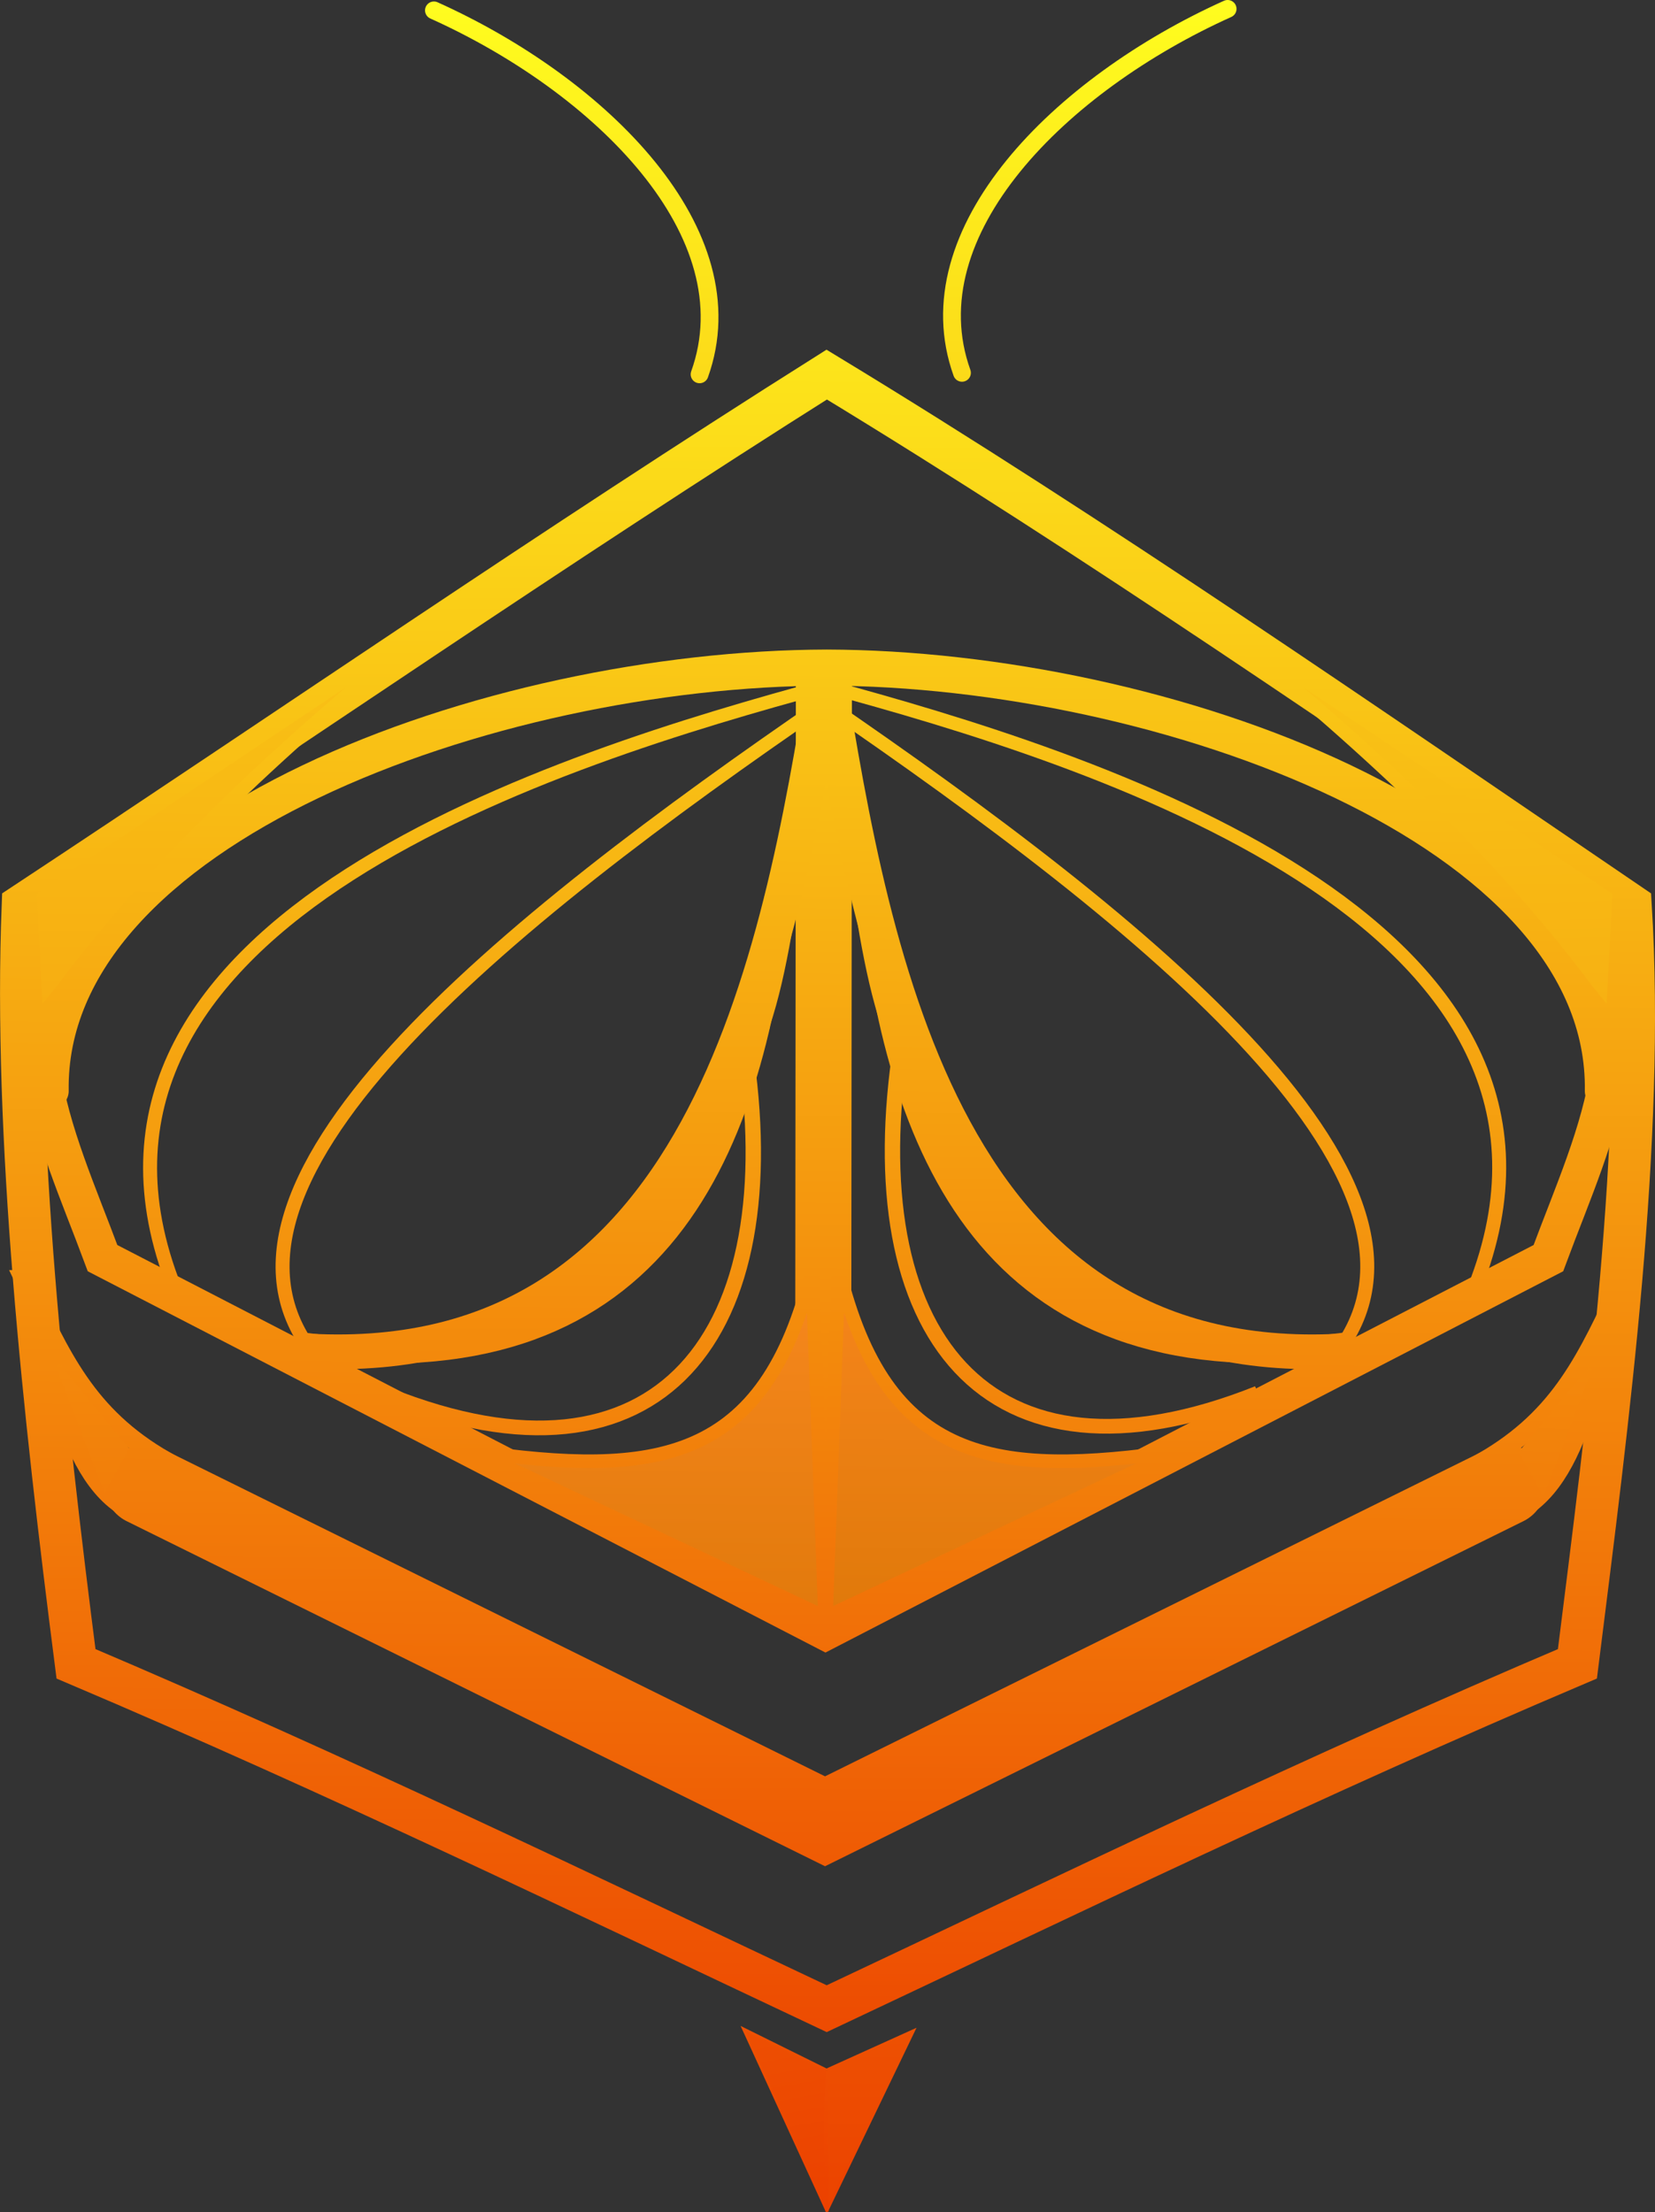 <?xml version="1.0" encoding="UTF-8" standalone="no"?>
<!-- Created with Inkscape (http://www.inkscape.org/) -->

<svg
   version="1.1"
   id="svg1"
   width="69.198"
   height="92.508"
   viewBox="0 0 69.198 92.508"
   sodipodi:docname="LOGO 1 TERMINADO.svg"
   inkscape:version="1.3.2 (091e20e, 2023-11-25, custom)"
   inkscape:export-filename="LOGO ARE VECTORIZADO 2.jpg"
   inkscape:export-xdpi="1103.4482"
   inkscape:export-ydpi="1103.4482"
   xmlns:inkscape="http://www.inkscape.org/namespaces/inkscape"
   xmlns:sodipodi="http://sodipodi.sourceforge.net/DTD/sodipodi-0.dtd"
   xmlns:xlink="http://www.w3.org/1999/xlink"
   xmlns="http://www.w3.org/2000/svg"
   xmlns:svg="http://www.w3.org/2000/svg">
  <rect x="0" y="0" width="69.198" height="92.508" fill="#333333" stroke="none"/>
  <defs
     id="defs1">
    <linearGradient
       id="linearGradient225"
       inkscape:collect="always">
      <stop
         style="stop-color:#f3890c;stop-opacity:1"
         offset="0"
         id="stop225" />
      <stop
         style="stop-color:#f27e0a;stop-opacity:1"
         offset="1"
         id="stop226" />
    </linearGradient>
    <linearGradient
       id="linearGradient223"
       inkscape:collect="always">
      <stop
         style="stop-color:#f3890c;stop-opacity:1"
         offset="0"
         id="stop223" />
      <stop
         style="stop-color:#f27e0a;stop-opacity:1"
         offset="1"
         id="stop224" />
    </linearGradient>
    <linearGradient
       id="linearGradient219"
       inkscape:collect="always">
      <stop
         style="stop-color:#fffe1f;stop-opacity:1;"
         offset="0"
         id="stop218" />
      <stop
         style="stop-color:#ec4100;stop-opacity:1;"
         offset="1"
         id="stop219" />
    </linearGradient>
    <linearGradient
       id="linearGradient213"
       inkscape:collect="always">
      <stop
         style="stop-color:#ed5002;stop-opacity:1"
         offset="0"
         id="stop213" />
      <stop
         style="stop-color:#ec4300;stop-opacity:1"
         offset="1"
         id="stop214" />
    </linearGradient>
    <linearGradient
       id="linearGradient211"
       inkscape:collect="always">
      <stop
         style="stop-color:#ec4100;stop-opacity:1;"
         offset="0"
         id="stop211" />
      <stop
         style="stop-color:#ed4e02;stop-opacity:1"
         offset="1"
         id="stop212" />
    </linearGradient>
    <linearGradient
       id="linearGradient206"
       inkscape:collect="always">
      <stop
         style="stop-color:#f7af12;stop-opacity:1;"
         offset="0"
         id="stop206" />
      <stop
         style="stop-color:#f9c716;stop-opacity:1"
         offset="1"
         id="stop207" />
    </linearGradient>
    <linearGradient
       id="linearGradient204"
       inkscape:collect="always">
      <stop
         style="stop-color:#f7ab11;stop-opacity:1;"
         offset="0"
         id="stop204" />
      <stop
         style="stop-color:#f9c516;stop-opacity:1"
         offset="1"
         id="stop205" />
    </linearGradient>
    <linearGradient
       id="linearGradient202"
       inkscape:collect="always">
      <stop
         style="stop-color:#e0790a;stop-opacity:1;"
         offset="0"
         id="stop202" />
      <stop
         style="stop-color:#f7861c;stop-opacity:1;"
         offset="1"
         id="stop203" />
    </linearGradient>
    <linearGradient
       id="linearGradient200"
       inkscape:collect="always">
      <stop
         style="stop-color:#e1790b;stop-opacity:1;"
         offset="0"
         id="stop200" />
      <stop
         style="stop-color:#f7881e;stop-opacity:1;"
         offset="1"
         id="stop201" />
    </linearGradient>
    <linearGradient
       id="linearGradient142"
       inkscape:collect="always">
      <stop
         style="stop-color:#fffe1f;stop-opacity:1;"
         offset="0"
         id="stop142" />
      <stop
         style="stop-color:#ec4100;stop-opacity:1;"
         offset="1"
         id="stop143" />
    </linearGradient>
    <linearGradient
       inkscape:collect="always"
       xlink:href="#linearGradient142"
       id="linearGradient1817"
       gradientUnits="userSpaceOnUse"
       gradientTransform="matrix(0.584,0,0,0.559,59.731,81.649)"
       x1="0.931"
       y1="83.139"
       x2="0.202"
       y2="237.365" />
    <linearGradient
       inkscape:collect="always"
       xlink:href="#linearGradient142"
       id="linearGradient1818"
       gradientUnits="userSpaceOnUse"
       x1="0.931"
       y1="83.139"
       x2="0.202"
       y2="237.365" />
    <linearGradient
       inkscape:collect="always"
       xlink:href="#linearGradient142"
       id="linearGradient1819"
       gradientUnits="userSpaceOnUse"
       x1="0.931"
       y1="83.139"
       x2="0.202"
       y2="237.365" />
    <linearGradient
       inkscape:collect="always"
       xlink:href="#linearGradient142"
       id="linearGradient1820"
       gradientUnits="userSpaceOnUse"
       x1="0.931"
       y1="83.139"
       x2="0.202"
       y2="237.365" />
    <linearGradient
       inkscape:collect="always"
       xlink:href="#linearGradient142"
       id="linearGradient1821"
       gradientUnits="userSpaceOnUse"
       x1="0.931"
       y1="83.139"
       x2="0.202"
       y2="237.365" />
    <linearGradient
       inkscape:collect="always"
       xlink:href="#linearGradient142"
       id="linearGradient1822"
       gradientUnits="userSpaceOnUse"
       x1="0.931"
       y1="83.139"
       x2="0.202"
       y2="237.365" />
    <linearGradient
       inkscape:collect="always"
       xlink:href="#linearGradient142"
       id="linearGradient1823"
       gradientUnits="userSpaceOnUse"
       x1="0.931"
       y1="83.139"
       x2="0.202"
       y2="237.365" />
    <linearGradient
       inkscape:collect="always"
       xlink:href="#linearGradient142"
       id="linearGradient1824"
       gradientUnits="userSpaceOnUse"
       x1="0.931"
       y1="83.139"
       x2="0.202"
       y2="237.365" />
    <linearGradient
       inkscape:collect="always"
       xlink:href="#linearGradient142"
       id="linearGradient1825"
       gradientUnits="userSpaceOnUse"
       x1="0.931"
       y1="83.139"
       x2="0.202"
       y2="237.365" />
    <linearGradient
       inkscape:collect="always"
       xlink:href="#linearGradient142"
       id="linearGradient1826"
       gradientUnits="userSpaceOnUse"
       x1="0.931"
       y1="83.139"
       x2="0.202"
       y2="237.365" />
    <linearGradient
       inkscape:collect="always"
       xlink:href="#linearGradient142"
       id="linearGradient1827"
       gradientUnits="userSpaceOnUse"
       x1="0.931"
       y1="83.139"
       x2="0.202"
       y2="237.365" />
    <linearGradient
       inkscape:collect="always"
       xlink:href="#linearGradient142"
       id="linearGradient1828"
       gradientUnits="userSpaceOnUse"
       x1="0.931"
       y1="83.139"
       x2="0.202"
       y2="237.365" />
    <linearGradient
       inkscape:collect="always"
       xlink:href="#linearGradient142"
       id="linearGradient1829"
       gradientUnits="userSpaceOnUse"
       x1="0.931"
       y1="83.139"
       x2="0.202"
       y2="237.365" />
    <linearGradient
       inkscape:collect="always"
       xlink:href="#linearGradient142"
       id="linearGradient1830"
       gradientUnits="userSpaceOnUse"
       x1="0.931"
       y1="83.139"
       x2="0.202"
       y2="237.365" />
    <linearGradient
       inkscape:collect="always"
       xlink:href="#linearGradient142"
       id="linearGradient1831"
       gradientUnits="userSpaceOnUse"
       x1="0.931"
       y1="83.139"
       x2="0.202"
       y2="237.365" />
    <linearGradient
       inkscape:collect="always"
       xlink:href="#linearGradient142"
       id="linearGradient1832"
       gradientUnits="userSpaceOnUse"
       x1="0.931"
       y1="83.139"
       x2="0.202"
       y2="237.365" />
    <linearGradient
       inkscape:collect="always"
       xlink:href="#linearGradient142"
       id="linearGradient1833"
       gradientUnits="userSpaceOnUse"
       x1="0.931"
       y1="83.139"
       x2="0.202"
       y2="237.365" />
    <linearGradient
       inkscape:collect="always"
       xlink:href="#linearGradient142"
       id="linearGradient1834"
       gradientUnits="userSpaceOnUse"
       x1="0.931"
       y1="83.139"
       x2="0.202"
       y2="237.365" />
    <linearGradient
       inkscape:collect="always"
       xlink:href="#linearGradient142"
       id="linearGradient1835"
       gradientUnits="userSpaceOnUse"
       x1="0.931"
       y1="83.139"
       x2="0.202"
       y2="237.365" />
    <linearGradient
       inkscape:collect="always"
       xlink:href="#linearGradient142"
       id="linearGradient1836"
       gradientUnits="userSpaceOnUse"
       x1="0.931"
       y1="83.139"
       x2="0.202"
       y2="237.365" />
    <linearGradient
       inkscape:collect="always"
       xlink:href="#linearGradient142"
       id="linearGradient1837"
       gradientUnits="userSpaceOnUse"
       x1="0.931"
       y1="83.139"
       x2="0.202"
       y2="237.365" />
    <linearGradient
       inkscape:collect="always"
       xlink:href="#linearGradient142"
       id="linearGradient1838"
       gradientUnits="userSpaceOnUse"
       x1="0.931"
       y1="83.139"
       x2="0.202"
       y2="237.365" />
    <linearGradient
       inkscape:collect="always"
       xlink:href="#linearGradient142"
       id="linearGradient1839"
       gradientUnits="userSpaceOnUse"
       x1="0.931"
       y1="83.139"
       x2="0.202"
       y2="237.365" />
    <linearGradient
       inkscape:collect="always"
       xlink:href="#linearGradient142"
       id="linearGradient1840"
       gradientUnits="userSpaceOnUse"
       x1="0.931"
       y1="83.139"
       x2="0.202"
       y2="237.365" />
    <linearGradient
       inkscape:collect="always"
       xlink:href="#linearGradient142"
       id="linearGradient1841"
       gradientUnits="userSpaceOnUse"
       x1="0.931"
       y1="83.139"
       x2="0.202"
       y2="237.365" />
    <linearGradient
       inkscape:collect="always"
       xlink:href="#linearGradient142"
       id="linearGradient1842"
       gradientUnits="userSpaceOnUse"
       x1="0.931"
       y1="83.139"
       x2="0.202"
       y2="237.365" />
    <linearGradient
       inkscape:collect="always"
       xlink:href="#linearGradient142"
       id="linearGradient1843"
       gradientUnits="userSpaceOnUse"
       x1="0.931"
       y1="83.139"
       x2="0.202"
       y2="237.365" />
    <linearGradient
       inkscape:collect="always"
       xlink:href="#linearGradient142"
       id="linearGradient1844"
       gradientUnits="userSpaceOnUse"
       x1="0.931"
       y1="83.139"
       x2="0.202"
       y2="237.365" />
    <linearGradient
       inkscape:collect="always"
       xlink:href="#linearGradient142"
       id="linearGradient1845"
       gradientUnits="userSpaceOnUse"
       x1="0.931"
       y1="83.139"
       x2="0.202"
       y2="237.365" />
    <linearGradient
       inkscape:collect="always"
       xlink:href="#linearGradient142"
       id="linearGradient1846"
       gradientUnits="userSpaceOnUse"
       x1="0.931"
       y1="83.139"
       x2="0.202"
       y2="237.365" />
    <linearGradient
       inkscape:collect="always"
       xlink:href="#linearGradient142"
       id="linearGradient1847"
       gradientUnits="userSpaceOnUse"
       gradientTransform="matrix(0.584,0,0,0.559,59.815,81.514)"
       x1="0.931"
       y1="83.139"
       x2="0.202"
       y2="237.365" />
    <linearGradient
       inkscape:collect="always"
       xlink:href="#linearGradient142"
       id="linearGradient1848"
       gradientUnits="userSpaceOnUse"
       gradientTransform="matrix(0.584,0,0,0.559,59.815,81.514)"
       x1="0.931"
       y1="83.139"
       x2="0.202"
       y2="237.365" />
    <linearGradient
       inkscape:collect="always"
       xlink:href="#linearGradient142"
       id="linearGradient1849"
       gradientUnits="userSpaceOnUse"
       gradientTransform="matrix(0.584,0,0,0.559,59.94,77.577)"
       x1="0.931"
       y1="83.139"
       x2="0.202"
       y2="237.365" />
    <linearGradient
       inkscape:collect="always"
       xlink:href="#linearGradient142"
       id="linearGradient1850"
       gradientUnits="userSpaceOnUse"
       gradientTransform="matrix(0.584,0,0,0.559,60.127,77.514)"
       x1="0.931"
       y1="83.139"
       x2="0.202"
       y2="237.365" />
    <linearGradient
       inkscape:collect="always"
       xlink:href="#linearGradient142"
       id="linearGradient1851"
       gradientUnits="userSpaceOnUse"
       gradientTransform="matrix(0.584,0,0,0.559,59.815,81.514)"
       x1="0.931"
       y1="83.139"
       x2="0.202"
       y2="237.365" />
    <linearGradient
       inkscape:collect="always"
       xlink:href="#linearGradient211"
       id="linearGradient1852"
       gradientUnits="userSpaceOnUse"
       gradientTransform="matrix(0.584,0,0,0.559,-81.45,97.681)"
       x1="241.627"
       y1="209.361"
       x2="239.224"
       y2="196.358" />
    <linearGradient
       inkscape:collect="always"
       xlink:href="#linearGradient142"
       id="linearGradient1853"
       gradientUnits="userSpaceOnUse"
       gradientTransform="matrix(0.584,0,0,0.559,59.815,81.757)"
       x1="0.931"
       y1="83.139"
       x2="0.202"
       y2="237.365" />
    <linearGradient
       inkscape:collect="always"
       xlink:href="#linearGradient213"
       id="linearGradient1854"
       gradientUnits="userSpaceOnUse"
       gradientTransform="matrix(0.584,0,0,0.559,-81.45,97.681)"
       x1="244.964"
       y1="196.415"
       x2="244.948"
       y2="209.265" />
    <linearGradient
       inkscape:collect="always"
       xlink:href="#linearGradient219"
       id="linearGradient1855"
       gradientUnits="userSpaceOnUse"
       gradientTransform="matrix(0.584,0,0,0.559,59.815,81.757)"
       x1="0.931"
       y1="83.139"
       x2="0.094"
       y2="237.387" />
    <linearGradient
       inkscape:collect="always"
       xlink:href="#linearGradient200"
       id="linearGradient1856"
       gradientUnits="userSpaceOnUse"
       gradientTransform="matrix(0.584,0,0,0.559,-81.45,97.438)"
       x1="229.348"
       y1="170.281"
       x2="229.546"
       y2="143.267" />
    <linearGradient
       inkscape:collect="always"
       xlink:href="#linearGradient142"
       id="linearGradient1857"
       gradientUnits="userSpaceOnUse"
       gradientTransform="matrix(0.584,0,0,0.559,59.815,81.514)"
       x1="0.931"
       y1="83.139"
       x2="0.202"
       y2="237.365" />
    <linearGradient
       inkscape:collect="always"
       xlink:href="#linearGradient202"
       id="linearGradient1858"
       gradientUnits="userSpaceOnUse"
       gradientTransform="matrix(0.584,0,0,0.559,-81.45,97.438)"
       x1="256.055"
       y1="169.545"
       x2="256.253"
       y2="143.022" />
    <linearGradient
       inkscape:collect="always"
       xlink:href="#linearGradient142"
       id="linearGradient1859"
       gradientUnits="userSpaceOnUse"
       gradientTransform="matrix(0.584,0,0,0.559,59.815,81.514)"
       x1="0.931"
       y1="83.139"
       x2="0.202"
       y2="237.365" />
    <linearGradient
       inkscape:collect="always"
       xlink:href="#linearGradient204"
       id="linearGradient1860"
       gradientUnits="userSpaceOnUse"
       gradientTransform="matrix(0.584,0,0,0.559,-81.45,97.438)"
       x1="199.34"
       y1="126.324"
       x2="199.441"
       y2="93.784" />
    <linearGradient
       inkscape:collect="always"
       xlink:href="#linearGradient142"
       id="linearGradient1861"
       gradientUnits="userSpaceOnUse"
       gradientTransform="matrix(0.584,0,0,0.559,59.815,81.514)"
       x1="0.931"
       y1="83.139"
       x2="0.202"
       y2="237.365" />
    <linearGradient
       inkscape:collect="always"
       xlink:href="#linearGradient206"
       id="linearGradient1862"
       gradientUnits="userSpaceOnUse"
       gradientTransform="matrix(0.584,0,0,0.559,-81.45,97.438)"
       x1="284.862"
       y1="126.324"
       x2="284.226"
       y2="93.907" />
    <linearGradient
       inkscape:collect="always"
       xlink:href="#linearGradient142"
       id="linearGradient1863"
       gradientUnits="userSpaceOnUse"
       gradientTransform="matrix(0.584,0,0,0.559,59.815,81.514)"
       x1="0.931"
       y1="83.139"
       x2="0.202"
       y2="237.365" />
    <linearGradient
       inkscape:collect="always"
       xlink:href="#linearGradient142"
       id="linearGradient1864"
       gradientUnits="userSpaceOnUse"
       gradientTransform="matrix(0.584,0,0,0.559,59.815,81.514)"
       x1="0.931"
       y1="83.139"
       x2="0.202"
       y2="237.365" />
    <linearGradient
       inkscape:collect="always"
       xlink:href="#linearGradient142"
       id="linearGradient1865"
       gradientUnits="userSpaceOnUse"
       gradientTransform="matrix(0.584,0,0,0.559,59.815,81.514)"
       x1="0.931"
       y1="83.139"
       x2="0.202"
       y2="237.365" />
    <linearGradient
       inkscape:collect="always"
       xlink:href="#linearGradient225"
       id="linearGradient1866"
       gradientUnits="userSpaceOnUse"
       gradientTransform="matrix(0.584,0,0,0.559,-83.457,-44.455)"
       x1="192.925"
       y1="404.17"
       x2="193.072"
       y2="413.835" />
    <linearGradient
       inkscape:collect="always"
       xlink:href="#linearGradient223"
       id="linearGradient1867"
       gradientUnits="userSpaceOnUse"
       gradientTransform="matrix(0.584,0,0,0.559,-83.457,-44.455)"
       x1="192.925"
       y1="404.17"
       x2="193.072"
       y2="413.835" />
    <linearGradient
       inkscape:collect="always"
       xlink:href="#linearGradient225"
       id="linearGradient1868"
       gradientUnits="userSpaceOnUse"
       gradientTransform="matrix(-0.584,0,0,0.559,202.994,-44.318)"
       x1="192.925"
       y1="404.17"
       x2="193.072"
       y2="413.835" />
    <linearGradient
       inkscape:collect="always"
       xlink:href="#linearGradient223"
       id="linearGradient1869"
       gradientUnits="userSpaceOnUse"
       gradientTransform="matrix(-0.584,0,0,0.559,202.994,-44.318)"
       x1="192.925"
       y1="404.17"
       x2="193.072"
       y2="413.835" />
  </defs>
  <sodipodi:namedview
     id="namedview1"
     pagecolor="#ffffff"
     bordercolor="#000000"
     borderopacity="0.25"
     inkscape:showpageshadow="2"
     inkscape:pageopacity="0.0"
     inkscape:pagecheckerboard="0"
     inkscape:deskcolor="#05f727"
     showguides="true"
     inkscape:zoom="2.8284271"
     inkscape:cx="9.7227182"
     inkscape:cy="440.7043"
     inkscape:window-width="1366"
     inkscape:window-height="697"
     inkscape:window-x="-8"
     inkscape:window-y="-8"
     inkscape:window-maximized="1"
     inkscape:current-layer="g1">
    <sodipodi:guide
       position="-16.627,378.4"
       orientation="0,-1"
       id="guide926"
       inkscape:locked="false" />
    <sodipodi:guide
       position="57.973,220.008"
       orientation="0,-1"
       id="guide587"
       inkscape:locked="false" />
    <sodipodi:guide
       position="284.581,126.793"
       orientation="0,-1"
       id="guide2031"
       inkscape:locked="false" />
    <sodipodi:guide
       position="-19.419,247.293"
       orientation="0,-1"
       id="guide2068"
       inkscape:locked="false" />
    <sodipodi:guide
       position="417.891,-93.24"
       orientation="1,0"
       id="guide2725"
       inkscape:locked="false" />
  </sodipodi:namedview>
  <g
     inkscape:groupmode="layer"
     inkscape:label="Image"
     id="g1"
     transform="translate(-15.919,99.707)">
    <g
       id="g1817"
       transform="translate(-9.399,-224.277)">
      <path
         style="fill:none;fill-opacity:1;stroke:url(#linearGradient1817);stroke-width:2.343;stroke-linecap:round;stroke-dasharray:none;stroke-opacity:1"
         d="m 59.766,153.217 -0.036,38.276"
         id="path1783"
         sodipodi:nodetypes="cc" />
      <g
         id="g1803"
         style="fill:none;fill-opacity:1;stroke:url(#linearGradient1846);stroke-opacity:1"
         transform="matrix(0.584,0,0,0.559,59.815,81.514)">
        <g
           id="g1789"
           style="fill:none;fill-opacity:1;stroke:url(#linearGradient1824);stroke-opacity:1">
          <g
             id="g1786"
             style="fill:none;fill-opacity:1;stroke:url(#linearGradient1821);stroke-opacity:1">
            <g
               id="g1785"
               style="fill:none;fill-opacity:1;stroke:url(#linearGradient1820);stroke-opacity:1">
              <g
                 id="g1784"
                 style="fill:none;fill-opacity:1;stroke:url(#linearGradient1819);stroke-opacity:1">
                <g
                   id="g1783"
                   style="fill:none;fill-opacity:1;stroke:url(#linearGradient1818);stroke-opacity:1" />
              </g>
            </g>
          </g>
          <g
             id="g1788"
             style="fill:none;fill-opacity:1;stroke:url(#linearGradient1823);stroke-opacity:1">
            <g
               id="g1787"
               style="fill:none;fill-opacity:1;stroke:url(#linearGradient1822);stroke-opacity:1" />
          </g>
        </g>
        <g
           id="g1802"
           style="fill:none;fill-opacity:1;stroke:url(#linearGradient1845);stroke-opacity:1">
          <g
             id="g1791"
             style="fill:none;fill-opacity:1;stroke:url(#linearGradient1828);stroke-opacity:1">
            <g
               id="g1790"
               style="fill:none;fill-opacity:1;stroke:url(#linearGradient1825);stroke-opacity:1" />
            <path
               style="opacity:1;fill:none;fill-opacity:1;stroke:url(#linearGradient1826);stroke-width:1.4;stroke-linecap:round;stroke-linejoin:miter;stroke-dasharray:none;stroke-opacity:1;paint-order:normal"
               d="m 57.175,172.828 c -2.605,5.731 -4.428,10.159 -10.072,13.545 l 1.519,4.124 c 5.514,-1.805 6.245,-11.186 8.552,-17.669 z"
               id="path1790"
               sodipodi:nodetypes="cccc" />
            <path
               style="opacity:1;fill:none;fill-opacity:1;stroke:url(#linearGradient1827);stroke-width:1.4;stroke-linecap:round;stroke-linejoin:miter;stroke-dasharray:none;stroke-opacity:1;paint-order:normal"
               d="m -57.33,172.741 c 2.605,5.731 4.428,10.159 10.072,13.545 l -1.519,4.124 c -5.514,-1.805 -6.245,-11.186 -8.552,-17.669 z"
               id="path1791"
               sodipodi:nodetypes="cc" />
          </g>
          <g
             id="g1801"
             style="fill:none;fill-opacity:1;stroke:url(#linearGradient1844);stroke-opacity:1">
            <g
               id="g1799"
               style="fill:none;fill-opacity:1;stroke:url(#linearGradient1840);stroke-opacity:1">
              <g
                 id="g1797"
                 style="fill:none;fill-opacity:1;stroke:url(#linearGradient1836);stroke-opacity:1">
                <g
                   id="g1795"
                   style="fill:none;fill-opacity:1;stroke:url(#linearGradient1833);stroke-opacity:1">
                  <g
                     id="g1794"
                     style="fill:none;fill-opacity:1;stroke:url(#linearGradient1832);stroke-opacity:1">
                    <path
                       style="opacity:1;fill:none;fill-opacity:1;stroke:url(#linearGradient1829);stroke-width:1;stroke-linecap:round;stroke-linejoin:miter;stroke-dasharray:none;stroke-opacity:1;paint-order:normal"
                       d="M -46.783,172.767 C -56.376,145.78 -18.809,133.686 0.039,128.353 18.887,133.686 56.31,145.78 46.718,172.767"
                       id="path1792"
                       sodipodi:nodetypes="ccc" />
                    <path
                       style="opacity:1;fill:none;fill-opacity:1;stroke:url(#linearGradient1830);stroke-width:2.7;stroke-linecap:round;stroke-linejoin:miter;stroke-dasharray:none;stroke-opacity:1;paint-order:normal"
                       d="M 55.745,158.646 C 56.055,139.048 24.128,127.034 0.122,126.966 -23.884,127.034 -55.812,139.048 -55.502,158.646"
                       id="path1793"
                       sodipodi:nodetypes="ccc" />
                    <path
                       style="opacity:1;fill:none;fill-opacity:1;stroke:url(#linearGradient1831);stroke-width:1;stroke-linecap:round;stroke-linejoin:miter;stroke-dasharray:none;stroke-opacity:1;paint-order:normal"
                       d="M -35.946,179.123 C -47.411,166.24 -22.607,145.824 -0.01,129.632 22.586,145.824 47.39,166.24 35.925,179.123"
                       id="path1794"
                       sodipodi:nodetypes="ccc" />
                  </g>
                </g>
                <g
                   id="g1796"
                   style="fill:none;fill-opacity:1;stroke:url(#linearGradient1835);stroke-opacity:1">
                  <path
                     style="fill:none;fill-opacity:1;stroke:url(#linearGradient1834);stroke-width:2.6;stroke-dasharray:none;stroke-opacity:1"
                     d="M -37.581,178.054 C -8.702,180.158 -3.235,148.844 0.085,127.261 3.404,148.844 8.698,180.158 37.577,178.054"
                     id="path1795"
                     sodipodi:nodetypes="ccc" />
                </g>
              </g>
              <g
                 id="g1798"
                 style="fill:none;fill-opacity:1;stroke:url(#linearGradient1839);stroke-opacity:1">
                <path
                   style="fill:none;fill-opacity:1;stroke:url(#linearGradient1837);stroke-width:1.9;stroke-linecap:butt;stroke-dasharray:none;stroke-opacity:1"
                   d="M -3.382,144.114 C -5.409,163.924 -12.542,181.065 -37.509,177.647"
                   id="path1797"
                   sodipodi:nodetypes="cc" />
                <path
                   style="fill:none;fill-opacity:1;stroke:url(#linearGradient1838);stroke-width:1.9;stroke-linecap:butt;stroke-dasharray:none;stroke-opacity:1"
                   d="m 3.382,144.093 c 2.027,19.81 9.16,36.951 34.127,33.533"
                   id="path1798"
                   sodipodi:nodetypes="cc" />
              </g>
            </g>
            <g
               id="g1800"
               style="fill:none;fill-opacity:1;stroke:url(#linearGradient1843);stroke-opacity:1">
              <path
                 style="fill:none;fill-opacity:1;stroke:url(#linearGradient1841);stroke-width:1.1;stroke-linecap:butt;stroke-dasharray:none;stroke-opacity:1"
                 d="m -5.771,155.208 c 3.231,21.636 -5.999,34.293 -25.541,26.154"
                 id="path1799"
                 sodipodi:nodetypes="cc" />
              <path
                 style="fill:none;fill-opacity:1;stroke:url(#linearGradient1842);stroke-width:1.1;stroke-linecap:butt;stroke-dasharray:none;stroke-opacity:1"
                 d="m 5.457,155.085 c -3.231,21.636 5.999,34.293 25.541,26.154"
                 id="path1800"
                 sodipodi:nodetypes="cc" />
            </g>
          </g>
        </g>
      </g>
      <path
         style="fill:none;fill-opacity:1;stroke:url(#linearGradient1847);stroke-width:1.543;stroke-linecap:square;stroke-linejoin:miter;stroke-dasharray:none;stroke-opacity:1;paint-order:normal"
         d="m 92.602,169.287 c -0.386,2.646 -1.53,5.166 -2.544,7.898 L 59.832,192.81 29.606,177.185 c -1.014,-2.732 -2.158,-5.252 -2.544,-7.898"
         id="path1803"
         sodipodi:nodetypes="ccccc" />
      <path
         style="fill:none;fill-opacity:1;stroke:url(#linearGradient1848);stroke-width:3.371;stroke-linecap:round;stroke-linejoin:miter;stroke-dasharray:none;stroke-opacity:1;paint-order:normal"
         d="m 31.358,186.671 28.456,14.064 28.456,-14.064"
         id="path1804"
         sodipodi:nodetypes="ccc" />
      <path
         style="fill:none;fill-opacity:1;stroke:url(#linearGradient1849);stroke-width:0.743;stroke-linecap:round;stroke-dasharray:none;stroke-opacity:1"
         d="m 43.461,125.004 c 6.98,3.143 13.222,9.32 11.107,15.221"
         id="path1805"
         sodipodi:nodetypes="cc" />
      <path
         style="fill:none;fill-opacity:1;stroke:url(#linearGradient1850);stroke-width:0.743;stroke-linecap:round;stroke-dasharray:none;stroke-opacity:1"
         d="m 76.647,124.941 c -6.98,3.143 -13.222,9.32 -11.107,15.221"
         id="path1806"
         sodipodi:nodetypes="cc" />
      <path
         id="path1807"
         style="fill:none;fill-opacity:1;stroke:url(#linearGradient1851);stroke-width:1.771;stroke-linecap:butt;stroke-linejoin:miter;stroke-dasharray:none;stroke-opacity:1;paint-order:normal"
         d="m 91.272,194.149 c 1.281,-10.221 2.831,-21.873 2.222,-31.73 -11.154,-7.585 -22.274,-15.299 -33.61,-22.184 -11.409,7.198 -22.407,14.789 -33.61,22.184 -0.382,9.673 0.889,21.327 2.222,31.73 11.01,4.677 21.104,9.573 31.388,14.423 10.285,-4.85 20.379,-9.746 31.388,-14.423 z"
         sodipodi:nodetypes="ccccccc" />
      <g
         id="g1809"
         transform="translate(0.088,2.298)">
        <path
           style="fill:url(#linearGradient1852);fill-opacity:1;stroke:url(#linearGradient1853);stroke-width:0.114;stroke-linecap:round;stroke-linejoin:miter;stroke-dasharray:none;stroke-opacity:1;paint-order:normal"
           d="m 59.815,208.85 c -0.174,3.535 -2.58e-4,3.94 0,5.906 l -3.501,-7.639 z"
           id="path1808"
           sodipodi:nodetypes="cccc" />
        <path
           style="fill:url(#linearGradient1854);fill-opacity:1;stroke:url(#linearGradient1855);stroke-width:0.114;stroke-linecap:round;stroke-linejoin:miter;stroke-dasharray:none;stroke-opacity:1;paint-order:normal"
           d="m 59.798,208.832 v 5.906 l 3.634,-7.55 z"
           id="path1809"
           sodipodi:nodetypes="cccc" />
      </g>
      <path
         style="fill:url(#linearGradient1856);fill-opacity:1;stroke:url(#linearGradient1857);stroke-width:0.571;stroke-linecap:round;stroke-dasharray:none;stroke-opacity:1"
         d="m 59.277,177.666 c -1.973,8.103 -6.512,8.697 -14.19,7.589 l 14.728,6.937 z"
         id="path1810"
         sodipodi:nodetypes="cccc" />
      <path
         style="fill:url(#linearGradient1858);fill-opacity:1;stroke:url(#linearGradient1859);stroke-width:0.571;stroke-linecap:round;stroke-dasharray:none;stroke-opacity:1"
         d="m 60.389,177.666 c 1.973,8.103 6.512,8.697 14.19,7.589 l -14.728,6.937 z"
         id="path1811"
         sodipodi:nodetypes="cccc" />
      <path
         style="fill:url(#linearGradient1860);fill-opacity:1;stroke:url(#linearGradient1861);stroke-width:0.571;stroke-linecap:round;stroke-dasharray:none;stroke-opacity:1"
         d="m 26.847,167.295 -0.287,-5.494 17.523,-11.71 c -6.073,4.967 -11.58,9.759 -16.197,15.934 z"
         id="path1812"
         sodipodi:nodetypes="ccccc" />
      <path
         style="fill:url(#linearGradient1862);fill-opacity:1;stroke:url(#linearGradient1863);stroke-width:0.571;stroke-linecap:round;stroke-dasharray:none;stroke-opacity:1"
         d="m 92.742,167.295 0.287,-5.494 -17.523,-11.71 c 6.073,4.967 11.58,9.759 16.197,15.934 z"
         id="path1813"
         sodipodi:nodetypes="ccccc" />
      <path
         style="fill:none;fill-opacity:1;stroke:url(#linearGradient1864);stroke-width:0.171;stroke-linecap:round;stroke-dasharray:none;stroke-opacity:1"
         d="m 58.417,157.989 0.573,1.562 c -0.454,2.752 -0.809,5.653 -1.577,7.933 v 0.069"
         id="path1814"
         sodipodi:nodetypes="cccc" />
      <path
         style="fill:none;fill-opacity:1;stroke:url(#linearGradient1865);stroke-width:0.171;stroke-linecap:round;stroke-dasharray:none;stroke-opacity:1"
         d="m 61.25,157.989 -0.573,1.562 c 0.454,2.752 0.809,5.653 1.577,7.933 v 0.069"
         id="path1815"
         sodipodi:nodetypes="cccc" />
      <path
         style="fill:url(#linearGradient1866);fill-opacity:1;stroke:url(#linearGradient1867);stroke-width:0.171;stroke-linecap:round;stroke-dasharray:none;stroke-opacity:1"
         d="m 27.729,181.66 1.976,5.148 0.912,-1.651 z"
         id="path1816" />
      <path
         style="fill:url(#linearGradient1868);fill-opacity:1;stroke:url(#linearGradient1869);stroke-width:0.171;stroke-linecap:round;stroke-dasharray:none;stroke-opacity:1"
         d="m 91.808,181.797 -1.976,5.148 -0.912,-1.651 z"
         id="path1817" />
    </g>
  </g>
</svg>
